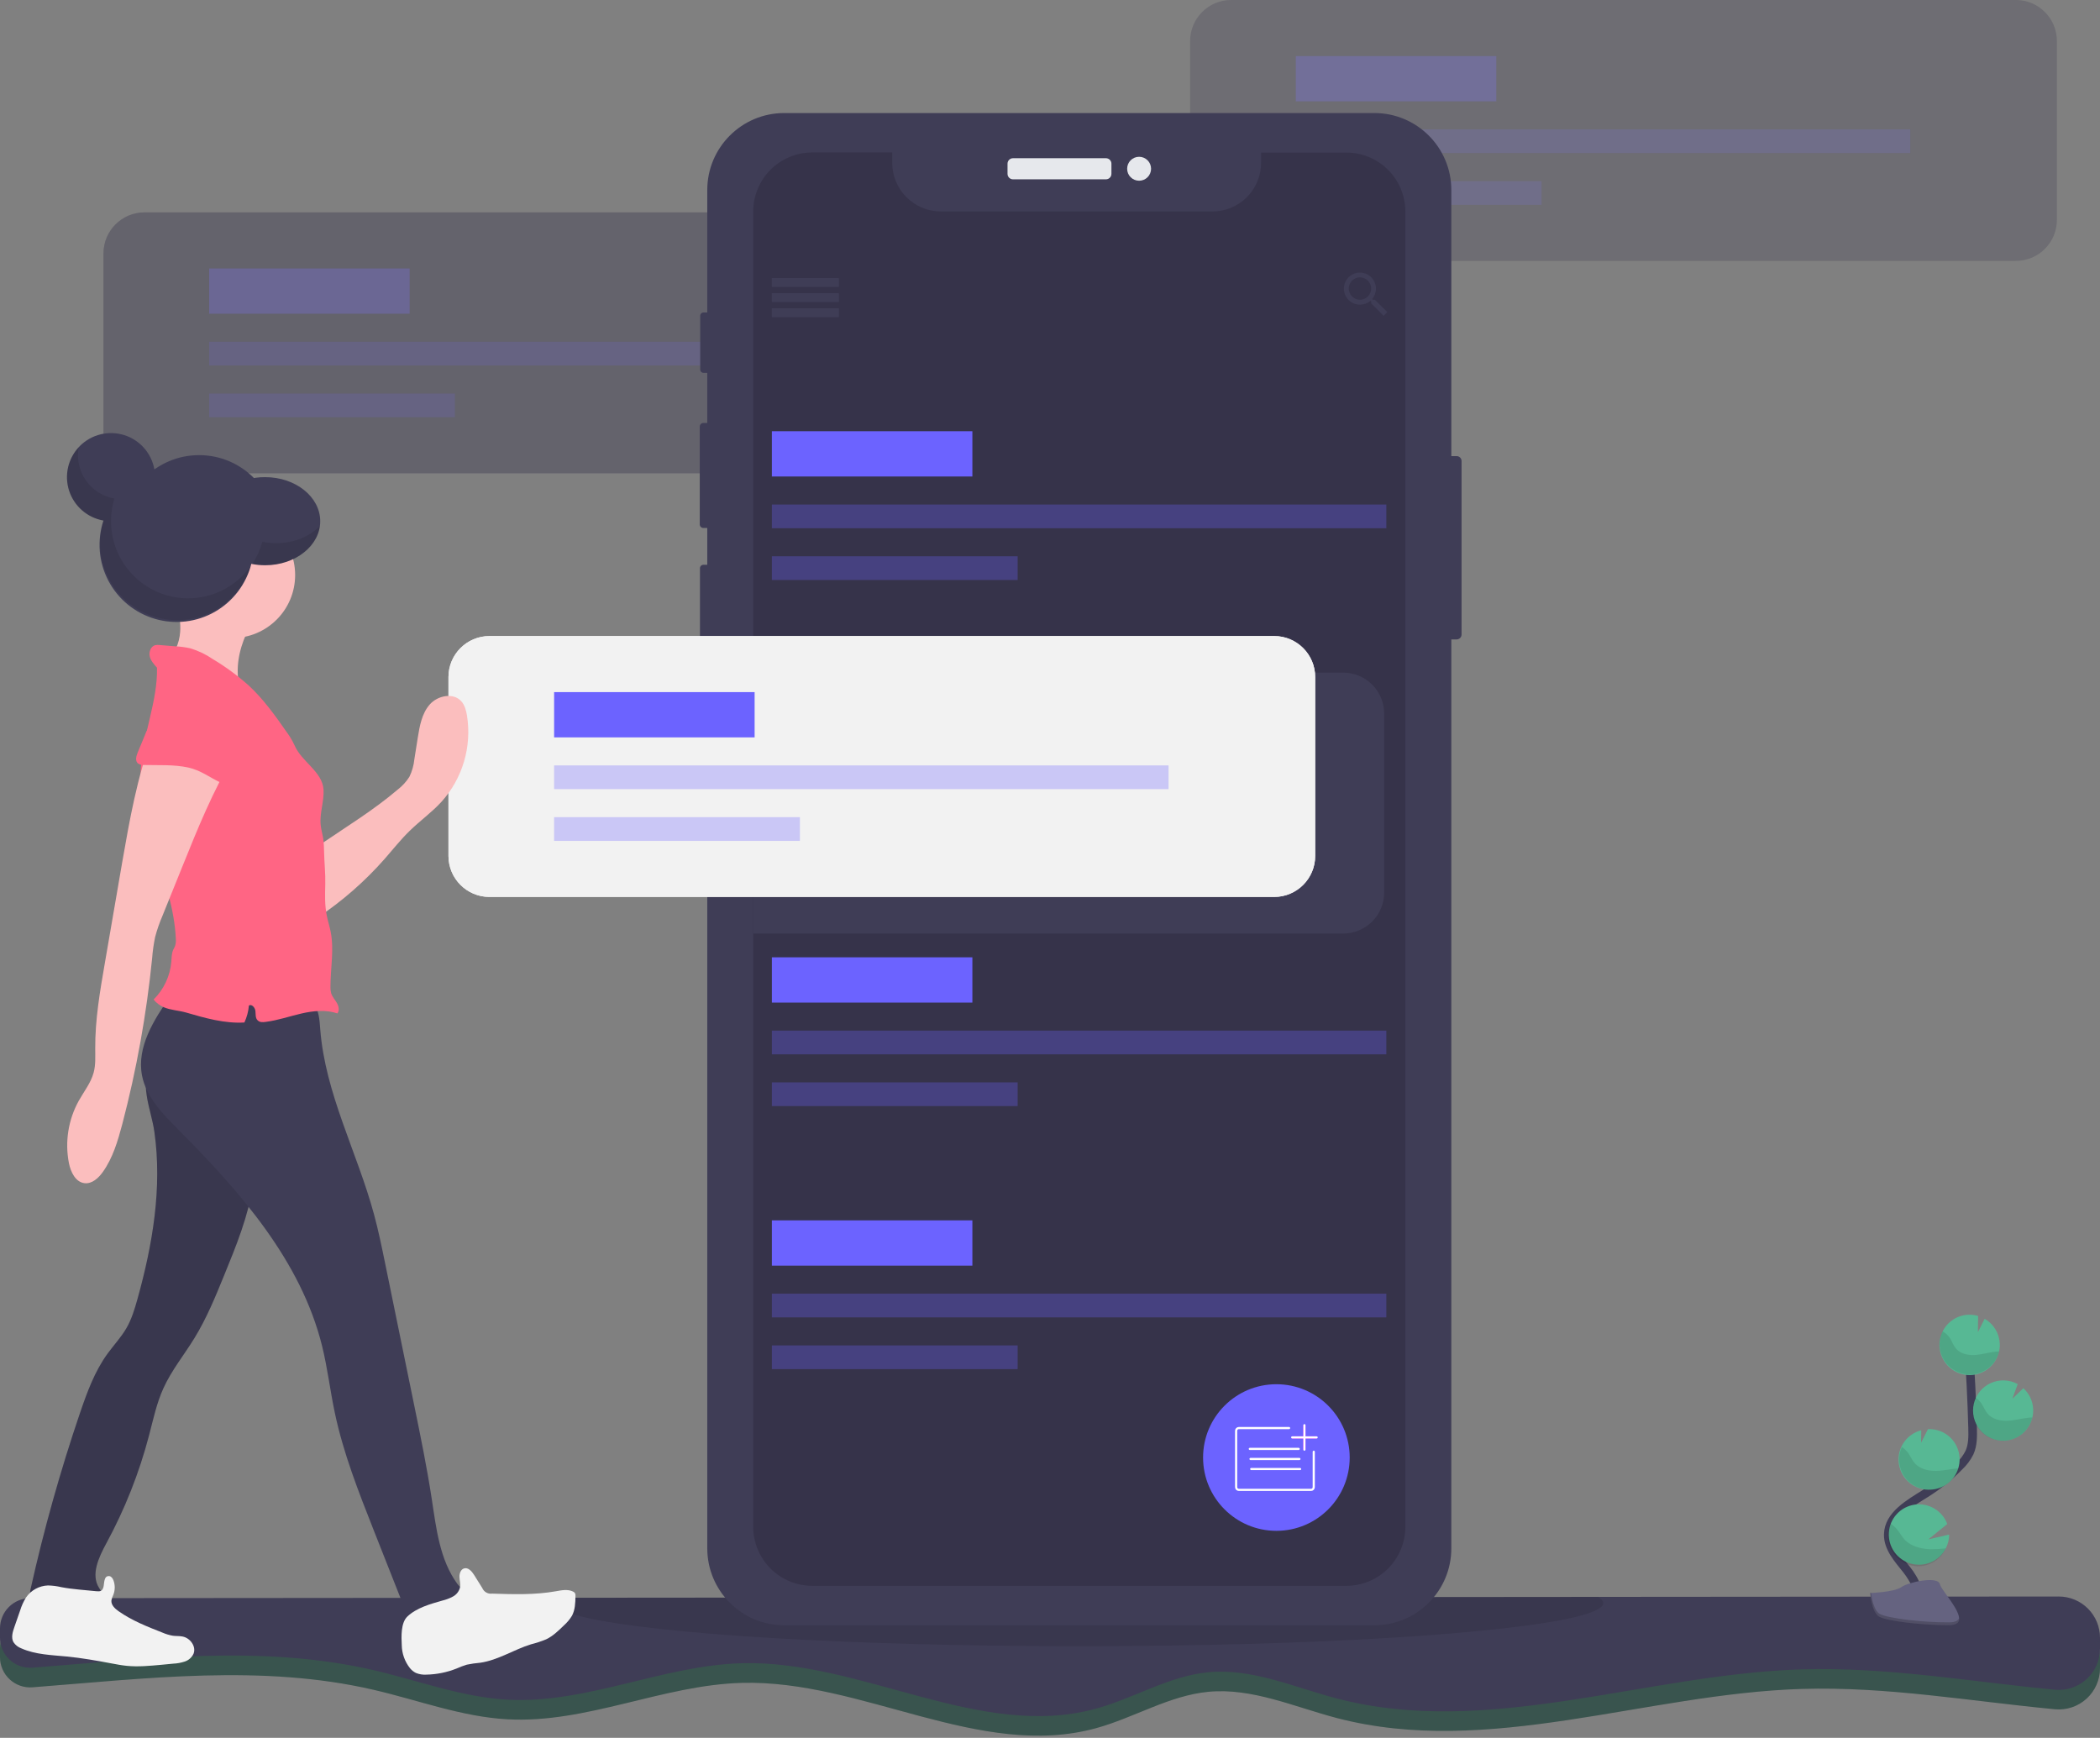 <svg width="974" height="806" viewBox="0 0 974 806" fill="none" xmlns="http://www.w3.org/2000/svg">
<rect x="0" y="0" width="974" height="806" fill="#808080" stroke="none"/>
<g id="linklist">
<g clip-path="url(#clip0)">
<g id="floor">
<path id="Vector" d="M974 768.75V773.75C973.997 776.409 973.438 779.038 972.36 781.47C971.283 783.901 969.71 786.08 967.741 787.868C965.773 789.657 963.454 791.015 960.931 791.855C958.408 792.696 955.737 793 953.09 792.75C913.94 789.03 874.97 782.11 835.69 783.32C763.27 785.53 690.25 815.15 620.15 796.85C600.38 791.69 580.83 782.72 560.49 784.65C542.24 786.38 526 796.7 508.32 801.54C454.55 816.3 399.8 779 344.06 780.51C307.32 781.51 272.14 799.4 235.44 797.41C214.17 796.27 193.91 788.49 173.16 783.7C121.5 771.76 68.3 778.43 15.07 782.57C13.149 782.717 11.219 782.467 9.4 781.834C7.581 781.201 5.911 780.199 4.497 778.892C3.082 777.584 1.953 775.999 1.179 774.235C0.405 772.471 0.004 770.566 0 768.64V764.36C0 760.647 1.475 757.086 4.101 754.461C6.726 751.835 10.287 750.36 14 750.36L954.92 749.6C957.43 749.604 959.915 750.102 962.233 751.067C964.551 752.032 966.656 753.444 968.428 755.222C970.199 757 971.604 759.11 972.56 761.432C973.516 763.753 974.005 766.24 974 768.75V768.75Z" fill="#3F5D56"/>
<path id="Vector_2" opacity="0.1" d="M974 768.75V773.75C973.997 776.409 973.438 779.038 972.36 781.47C971.283 783.901 969.71 786.08 967.741 787.868C965.773 789.657 963.454 791.015 960.931 791.855C958.408 792.696 955.737 793 953.09 792.75C913.94 789.03 874.97 782.11 835.69 783.32C763.27 785.53 690.25 815.15 620.15 796.85C600.38 791.69 580.83 782.72 560.49 784.65C542.24 786.38 526 796.7 508.32 801.54C454.55 816.3 399.8 779 344.06 780.51C307.32 781.51 272.14 799.4 235.44 797.41C214.17 796.27 193.91 788.49 173.16 783.7C121.5 771.76 68.3 778.43 15.07 782.57C13.149 782.717 11.219 782.467 9.4 781.834C7.581 781.201 5.911 780.199 4.497 778.892C3.082 777.584 1.953 775.999 1.179 774.235C0.405 772.471 0.004 770.566 0 768.64V764.36C0 760.647 1.475 757.086 4.101 754.461C6.726 751.835 10.287 750.36 14 750.36L954.92 749.6C957.43 749.604 959.915 750.102 962.233 751.067C964.551 752.032 966.656 753.444 968.428 755.222C970.199 757 971.604 759.11 972.56 761.432C973.516 763.753 974.005 766.24 974 768.75V768.75Z" fill="black"/>
<path id="Vector_3" d="M974 759.61V764.61C973.999 765.305 973.962 765.999 973.89 766.69C973.357 771.69 970.875 776.279 966.981 779.461C963.087 782.644 958.096 784.163 953.09 783.69C913.94 779.96 874.97 773.04 835.69 774.25C763.27 776.47 690.25 806.09 620.15 787.78C600.38 782.62 580.83 773.65 560.49 775.58C542.24 777.31 526 787.63 508.32 792.48C454.55 807.2 399.8 769.9 344.06 771.4C307.32 772.4 272.14 790.29 235.44 788.31C214.17 787.16 193.91 779.39 173.16 774.59C121.51 762.66 68.3 769.33 15.07 773.47C11.608 773.737 8.17 772.708 5.424 770.583C2.678 768.458 0.82 765.388 0.21 761.97C0.066 761.158 -0.004 760.335 -6.98627e-06 759.51V755.23C-6.98627e-06 751.517 1.475 747.956 4.1 745.331C6.726 742.705 10.287 741.23 14 741.23L249.83 741.04L731.64 740.64L954.92 740.46C957.43 740.464 959.915 740.962 962.233 741.927C964.551 742.892 966.656 744.304 968.428 746.082C970.199 747.86 971.604 749.97 972.56 752.292C973.516 754.613 974.005 757.1 974 759.61V759.61Z" fill="#3F3D56"/>
<path id="Vector_4" opacity="0.1" d="M743.59 743.51C743.59 745.72 739.23 747.84 731.19 749.83C699 757.78 608 763.51 500.59 763.51C394.92 763.51 305.01 757.96 271.59 750.2C262.59 748.11 257.59 745.86 257.59 743.51C257.59 742.69 258.19 741.88 259.37 741.08L741.18 740.68C742.77 741.61 743.59 742.51 743.59 743.51Z" fill="black"/>
</g>
<g id="card_r" opacity="0.5">
<path id="Vector_5" opacity="0.5" d="M934.97 0H571.03C560.52 0 552 8.52 552 19.03V101.97C552 112.48 560.52 121 571.03 121H934.97C945.48 121 954 112.48 954 101.97V19.03C954 8.52 945.48 0 934.97 0Z" fill="#36334A"/>
<path id="Vector_6" opacity="0.5" d="M694 26H601V47H694V26Z" fill="#6C63FF"/>
<path id="Vector_7" opacity="0.3" d="M886 60H601V71H886V60Z" fill="#6C63FF"/>
<path id="Vector_8" opacity="0.3" d="M715 84H601V95H715V84Z" fill="#6C63FF"/>
</g>
<g id="card_l" opacity="0.5">
<path id="Vector_9" opacity="0.5" d="M430.97 98.51H67.03C56.52 98.51 48 107.03 48 117.54V200.48C48 210.99 56.52 219.51 67.03 219.51H430.97C441.48 219.51 450 210.99 450 200.48V117.54C450 107.03 441.48 98.51 430.97 98.51Z" fill="#36334A"/>
<path id="Vector_10" opacity="0.5" d="M190 124.51H97V145.51H190V124.51Z" fill="#36334A"/>
<path id="Vector_11" opacity="0.5" d="M382 158.51H97V169.51H382V158.51Z" fill="#36334A"/>
<path id="Vector_12" opacity="0.5" d="M211 182.51H97V193.51H211V182.51Z" fill="#36334A"/>
<path id="Vector_13" opacity="0.5" d="M430.97 98.51H67.03C56.52 98.51 48 107.03 48 117.54V200.48C48 210.99 56.52 219.51 67.03 219.51H430.97C441.48 219.51 450 210.99 450 200.48V117.54C450 107.03 441.48 98.51 430.97 98.51Z" fill="#36334A"/>
<path id="Vector_14" opacity="0.5" d="M190 124.51H97V145.51H190V124.51Z" fill="#6C63FF"/>
<path id="Vector_15" opacity="0.3" d="M382 158.51H97V169.51H382V158.51Z" fill="#6C63FF"/>
<path id="Vector_16" opacity="0.3" d="M211 182.51H97V193.51H211V182.51Z" fill="#6C63FF"/>
</g>
<g id="body">
<path id="Vector_17" d="M675.6 211.54H669.87C668.605 211.54 667.58 212.565 667.58 213.83V294.27C667.58 295.535 668.605 296.56 669.87 296.56H675.6C676.865 296.56 677.89 295.535 677.89 294.27V213.83C677.89 212.565 676.865 211.54 675.6 211.54Z" fill="#3F3D56"/>
<path id="Vector_18" d="M329.05 144.93H326.26C325.432 144.93 324.76 145.602 324.76 146.43V171.42C324.76 172.248 325.432 172.92 326.26 172.92H329.05C329.878 172.92 330.55 172.248 330.55 171.42V146.43C330.55 145.602 329.878 144.93 329.05 144.93Z" fill="#3F3D56"/>
<path id="Vector_19" d="M329.38 196.17H326.24C325.307 196.17 324.55 196.927 324.55 197.86V243.2C324.55 244.133 325.307 244.89 326.24 244.89H329.38C330.313 244.89 331.07 244.133 331.07 243.2V197.86C331.07 196.927 330.313 196.17 329.38 196.17Z" fill="#3F3D56"/>
<path id="Vector_20" d="M329.25 261.94H326.26C325.371 261.94 324.65 262.661 324.65 263.55V309.47C324.65 310.359 325.371 311.08 326.26 311.08H329.25C330.139 311.08 330.86 310.359 330.86 309.47V263.55C330.86 262.661 330.139 261.94 329.25 261.94Z" fill="#3F3D56"/>
<path id="Vector_21" d="M637.45 52.43H363.73C344.019 52.43 328.04 68.409 328.04 88.12V718.11C328.04 737.821 344.019 753.8 363.73 753.8H637.45C657.161 753.8 673.14 737.821 673.14 718.11V88.12C673.14 68.409 657.161 52.43 637.45 52.43Z" fill="#3F3D56"/>
<path id="Vector_22" d="M512.95 73.38H469.84C468.437 73.38 467.3 74.517 467.3 75.92V80.63C467.3 82.033 468.437 83.17 469.84 83.17H512.95C514.353 83.17 515.49 82.033 515.49 80.63V75.92C515.49 74.517 514.353 73.38 512.95 73.38Z" fill="#E6E8EC"/>
<path id="Vector_23" d="M528.33 83.82C531.395 83.82 533.88 81.335 533.88 78.27C533.88 75.205 531.395 72.72 528.33 72.72C525.265 72.72 522.78 75.205 522.78 78.27C522.78 81.335 525.265 83.82 528.33 83.82Z" fill="#E6E8EC"/>
<path id="Vector_24" d="M651.83 98.11V708.11C651.827 715.378 648.938 722.347 643.798 727.485C638.658 732.624 631.688 735.51 624.42 735.51H376.76C369.492 735.51 362.522 732.624 357.382 727.485C352.242 722.347 349.353 715.378 349.35 708.11V98.11C349.35 90.84 352.238 83.869 357.378 78.728C362.519 73.588 369.49 70.7 376.76 70.7H413.82V75.51C413.823 81.495 416.201 87.234 420.434 91.466C424.666 95.699 430.405 98.077 436.39 98.08H562.39C568.367 98.067 574.095 95.683 578.317 91.452C582.539 87.221 584.91 81.487 584.91 75.51V70.75H624.42C631.681 70.75 638.645 73.631 643.784 78.76C648.923 83.89 651.817 90.849 651.83 98.11V98.11Z" fill="#36334A"/>
</g>
<g id="screen_lines">
<g id="screen_header">
<path id="Vector_25" d="M389 129H358V133H389V129Z" fill="#3F3D56"/>
<path id="Vector_26" d="M389 136H358V140H389V136Z" fill="#3F3D56"/>
<path id="Vector_27" d="M389 143H358V147H389V143Z" fill="#3F3D56"/>
<path id="Vector_28" d="M389 129H358V133H389V129Z" fill="#3F3D56"/>
<path id="Vector_29" d="M389 136H358V140H389V136Z" fill="#3F3D56"/>
<path id="Vector_30" d="M389 143H358V147H389V143Z" fill="#3F3D56"/>
<path id="Vector_31" d="M637.66 139H636.75L636.4 138.71C637.55 137.34 638.18 135.609 638.18 133.82C638.172 132.349 637.728 130.912 636.904 129.693C636.08 128.474 634.913 127.527 633.55 126.971C632.188 126.415 630.691 126.276 629.249 126.571C627.808 126.866 626.486 127.582 625.451 128.628C624.416 129.674 623.715 131.003 623.435 132.448C623.156 133.893 623.311 135.388 623.882 136.744C624.452 138.101 625.412 139.257 626.64 140.068C627.868 140.879 629.309 141.308 630.78 141.3C632.563 141.287 634.287 140.658 635.66 139.52L636 139.81V140.73L641.74 146.48L643.46 144.76L637.66 139ZM630.78 139C629.755 139.004 628.751 138.704 627.897 138.137C627.042 137.57 626.375 136.762 625.98 135.816C625.585 134.87 625.48 133.828 625.677 132.822C625.875 131.816 626.366 130.891 627.09 130.164C627.814 129.438 628.737 128.943 629.742 128.741C630.747 128.54 631.79 128.641 632.738 129.032C633.685 129.424 634.496 130.088 635.066 130.94C635.636 131.792 635.94 132.795 635.94 133.82C635.944 134.5 635.813 135.173 635.556 135.802C635.298 136.431 634.918 137.003 634.439 137.485C633.959 137.966 633.389 138.348 632.761 138.608C632.133 138.868 631.46 139.001 630.78 139V139Z" fill="#3F3D56"/>
<path id="Vector_32" d="M451 200H358V221H451V200Z" fill="#6C63FF"/>
<path id="Vector_33" opacity="0.3" d="M643 234H358V245H643V234Z" fill="#6C63FF"/>
<path id="Vector_34" opacity="0.3" d="M472 258H358V269H472V258Z" fill="#6C63FF"/>
<path id="Vector_35" d="M451 444H358V465H451V444Z" fill="#6C63FF"/>
<path id="Vector_36" opacity="0.3" d="M643 478H358V489H643V478Z" fill="#6C63FF"/>
<path id="Vector_37" opacity="0.3" d="M472 502H358V513H472V502Z" fill="#6C63FF"/>
<path id="Vector_38" d="M451 566H358V587H451V566Z" fill="#6C63FF"/>
<path id="Vector_39" opacity="0.3" d="M643 600H358V611H643V600Z" fill="#6C63FF"/>
<path id="Vector_40" opacity="0.3" d="M472 624H358V635H472V624Z" fill="#6C63FF"/>
</g>
</g>
<g id="menu">
<path id="Vector_41" d="M592 710C610.778 710 626 694.778 626 676C626 657.222 610.778 642 592 642C573.222 642 558 657.222 558 676C558 694.778 573.222 710 592 710Z" fill="#6C63FF"/>
<path id="Vector_42" d="M609.33 673.32V689.75C609.33 690.082 609.198 690.399 608.964 690.634C608.729 690.868 608.412 691 608.08 691H574.58C574.248 691 573.931 690.868 573.696 690.634C573.462 690.399 573.33 690.082 573.33 689.75V663.58C573.33 663.248 573.462 662.931 573.696 662.696C573.931 662.462 574.248 662.33 574.58 662.33H597.89" stroke="white" stroke-miterlimit="10" stroke-linecap="round"/>
<path id="Vector_43" d="M579.67 672H602.33" stroke="white" stroke-miterlimit="10" stroke-linecap="round"/>
<path id="Vector_44" d="M580 676.67H602.67" stroke="white" stroke-miterlimit="10" stroke-linecap="round"/>
<path id="Vector_45" d="M580.33 681.33H603" stroke="white" stroke-miterlimit="10" stroke-linecap="round"/>
<path id="Vector_46" d="M605 661V672.33" stroke="#FF00FF" stroke-miterlimit="10"/>
<path id="Vector_47" d="M610.67 666.67H599.33" stroke="#FF00FF" stroke-miterlimit="10"/>
<path id="Vector_48" d="M605 661V672.33" stroke="white" stroke-miterlimit="10" stroke-linecap="round"/>
<path id="Vector_49" d="M610.67 666.67H599.33" stroke="white" stroke-miterlimit="10" stroke-linecap="round"/>
</g>
<g id="small_tree">
<path id="Vector_50" d="M888.6 745.17C891.6 739.66 888.2 732.9 884.31 727.99C880.42 723.08 875.7 717.99 875.8 711.7C875.95 702.7 885.5 697.39 893.13 692.61C898.796 689.073 904.019 684.874 908.69 680.1C910.648 678.265 912.266 676.098 913.47 673.7C915.05 670.18 915.01 666.18 914.91 662.33C914.57 649.49 913.933 636.66 913 623.84" stroke="#3F3D56" stroke-width="4" stroke-miterlimit="10"/>
<path id="Vector_51" d="M927.51 623.14C927.404 620.789 926.706 618.503 925.483 616.493C924.26 614.483 922.549 612.814 920.51 611.64L917.37 617.86L917.47 610.33C915.968 609.89 914.404 609.701 912.84 609.77C910.078 609.907 907.418 610.859 905.197 612.506C902.975 614.153 901.291 616.421 900.356 619.024C899.422 621.626 899.28 624.448 899.947 627.131C900.615 629.815 902.062 632.241 904.106 634.103C906.151 635.966 908.701 637.18 911.436 637.595C914.17 638.009 916.966 637.604 919.47 636.432C921.975 635.259 924.076 633.371 925.509 631.005C926.941 628.64 927.641 625.903 927.52 623.14H927.51Z" fill="#57B894"/>
<path id="Vector_52" d="M902.48 718.13C901.008 720.983 898.6 723.244 895.659 724.533C892.718 725.822 889.424 726.061 886.328 725.21C883.232 724.359 880.523 722.47 878.654 719.859C876.785 717.249 875.871 714.075 876.064 710.87C876.257 707.665 877.545 704.624 879.714 702.256C881.882 699.888 884.798 698.337 887.974 697.864C891.15 697.39 894.391 698.023 897.156 699.655C899.921 701.288 902.041 703.821 903.16 706.83L894.39 713.96L904.04 711.73C904.036 713.957 903.502 716.151 902.48 718.13V718.13Z" fill="#57B894"/>
<path id="Vector_53" d="M895.55 690.88C892.063 691.126 888.61 690.059 885.87 687.888C883.13 685.717 881.301 682.6 880.743 679.149C880.185 675.698 880.939 672.163 882.855 669.239C884.772 666.316 887.713 664.215 891.1 663.35L891.02 669.13L894.2 662.84C896.041 662.75 897.882 663.024 899.617 663.648C901.353 664.271 902.947 665.231 904.31 666.472C905.673 667.714 906.778 669.212 907.56 670.881C908.343 672.551 908.788 674.358 908.87 676.2C908.952 677.819 908.749 679.441 908.27 680.99C907.427 683.748 905.752 686.178 903.475 687.948C901.199 689.719 898.431 690.742 895.55 690.88V690.88Z" fill="#57B894"/>
<path id="Vector_54" d="M929.62 668.21C927.466 668.289 925.322 667.87 923.357 666.984C921.391 666.099 919.656 664.772 918.288 663.106C916.919 661.44 915.954 659.481 915.467 657.381C914.981 655.281 914.985 653.097 915.481 650.999C915.977 648.901 916.951 646.946 918.327 645.286C919.702 643.626 921.443 642.306 923.412 641.43C925.381 640.553 927.527 640.143 929.681 640.231C931.835 640.32 933.939 640.905 935.83 641.94L933.35 648.74L938.45 643.84C941.186 646.335 942.822 649.812 943 653.51C943.067 654.81 942.949 656.113 942.65 657.38C941.96 660.361 940.313 663.034 937.959 664.99C935.606 666.946 932.677 668.077 929.62 668.21V668.21Z" fill="#57B894"/>
<path id="Vector_55" opacity="0.1" d="M925.62 626.88C922.38 627.23 919.23 628.24 915.98 628.44C912.73 628.64 909.16 627.87 907.1 625.34C906 623.98 905.44 622.26 904.51 620.77C903.622 619.386 902.406 618.242 900.97 617.44C900.123 619.21 899.658 621.138 899.604 623.1C899.551 625.061 899.91 627.012 900.659 628.826C901.408 630.639 902.53 632.275 903.952 633.627C905.374 634.979 907.064 636.018 908.913 636.674C910.762 637.331 912.729 637.592 914.685 637.44C916.641 637.287 918.544 636.726 920.269 635.791C921.994 634.856 923.504 633.569 924.699 632.013C925.895 630.457 926.751 628.668 927.21 626.76C926.683 626.78 926.153 626.82 925.62 626.88Z" fill="black"/>
<path id="Vector_56" opacity="0.1" d="M929.62 668.21C927.2 668.333 924.789 667.825 922.623 666.737C920.458 665.648 918.612 664.016 917.266 662C915.921 659.985 915.122 657.654 914.947 655.237C914.772 652.82 915.228 650.398 916.27 648.21C917.384 648.959 918.341 649.916 919.09 651.03C920.09 652.54 920.7 654.29 921.87 655.67C924.06 658.24 927.79 659.08 931.18 658.93C934.57 658.78 937.84 657.81 941.18 657.5C941.65 657.5 942.12 657.43 942.6 657.42C941.905 660.386 940.261 663.044 937.919 664.991C935.577 666.938 932.663 668.068 929.62 668.21V668.21Z" fill="black"/>
<path id="Vector_57" opacity="0.1" d="M895.55 690.88C893.152 691.001 890.763 690.504 888.613 689.436C886.463 688.367 884.623 686.764 883.271 684.78C881.92 682.795 881.101 680.496 880.894 678.104C880.687 675.712 881.099 673.307 882.09 671.12C883.254 671.88 884.271 672.846 885.09 673.97C886.18 675.51 886.86 677.29 888.14 678.71C890.51 681.34 894.49 682.27 898.07 682.19C901.65 682.11 904.9 681.26 908.35 680.99C907.502 683.76 905.815 686.199 903.523 687.971C901.23 689.742 898.445 690.759 895.55 690.88V690.88Z" fill="black"/>
<path id="Vector_58" opacity="0.1" d="M902.48 718.13C900.962 721.523 898.157 724.175 894.684 725.501C891.211 726.826 887.353 726.718 883.96 725.2C880.567 723.682 877.915 720.877 876.589 717.404C875.263 713.931 875.372 710.073 876.89 706.68C878.048 707.437 879.087 708.364 879.97 709.43C881.31 711.05 882.19 712.9 883.73 714.43C886.6 717.25 891.23 718.43 895.36 718.52C897.739 718.531 900.116 718.401 902.48 718.13V718.13Z" fill="black"/>
<path id="Vector_59" d="M867.43 738.82C867.43 738.82 878.51 738.48 881.85 736.1C885.19 733.72 898.85 730.89 899.71 734.7C900.57 738.51 916.36 753.7 903.86 753.76C891.36 753.82 874.8 751.82 871.46 749.76C868.12 747.7 867.43 738.82 867.43 738.82Z" fill="#656380"/>
<path id="Vector_60" opacity="0.2" d="M904.08 752.44C891.57 752.54 875.02 750.49 871.69 748.44C869.15 746.89 868.14 741.35 867.8 738.79H867.43C867.43 738.79 868.13 747.73 871.43 749.79C874.73 751.85 891.32 753.86 903.83 753.79C907.44 753.79 908.68 752.48 908.61 750.58C908.14 751.7 906.77 752.41 904.08 752.44Z" fill="black"/>
</g>
<g id="white_card">
<path id="Vector_61" d="M642 331.03V413.97C642 419.009 639.998 423.842 636.435 427.405C632.872 430.968 628.039 432.97 623 432.97H349.35V311.97H623C625.5 311.97 627.976 312.463 630.285 313.422C632.594 314.381 634.691 315.786 636.456 317.556C638.221 319.327 639.62 321.428 640.571 323.741C641.522 326.053 642.008 328.53 642 331.03V331.03Z" fill="#3F3D56"/>
<path id="Vector_62" d="M590.97 295H227.03C216.52 295 208 303.52 208 314.03V396.97C208 407.48 216.52 416 227.03 416H590.97C601.48 416 610 407.48 610 396.97V314.03C610 303.52 601.48 295 590.97 295Z" fill="#F2F2F2"/>
<path id="Vector_63" d="M590.97 295H227.03C216.52 295 208 303.52 208 314.03V396.97C208 407.48 216.52 416 227.03 416H590.97C601.48 416 610 407.48 610 396.97V314.03C610 303.52 601.48 295 590.97 295Z" fill="#F2F2F2"/>
<path id="Vector_64" d="M350 321H257V342H350V321Z" fill="#6C63FF"/>
<path id="Vector_65" opacity="0.3" d="M542 355H257V366H542V355Z" fill="#6C63FF"/>
<path id="Vector_66" opacity="0.3" d="M371 379H257V390H371V379Z" fill="#6C63FF"/>
</g>
<g id="lady">
<path id="Vector_67" d="M92.34 282.59C112.084 282.59 128.09 266.584 128.09 246.84C128.09 227.096 112.084 211.09 92.34 211.09C72.596 211.09 56.59 227.096 56.59 246.84C56.59 266.584 72.596 282.59 92.34 282.59Z" fill="#3F3D56"/>
<path id="Vector_68" d="M71.6 524.94C75.29 550.83 70.79 577.23 63.78 602.42C62.47 607.11 61.06 611.84 58.61 616.05C56.16 620.26 52.75 623.88 49.87 627.84C43.87 636.1 40.35 645.84 37.06 655.48C27.99 682.154 20.372 709.301 14.24 736.8C13.87 737.927 13.87 739.143 14.24 740.27C15.11 742.27 17.75 742.53 19.92 742.52L47.98 742.37C48.98 740.45 47.13 738.37 45.98 736.53C41.98 730.31 45.82 722.23 49.35 715.72C57.929 699.909 64.571 683.121 69.13 665.72C71.05 658.39 72.61 650.9 75.73 643.99C79.5 635.61 85.41 628.4 90.21 620.56C95.79 611.45 99.86 601.56 103.9 591.63C109.54 577.85 115.23 563.9 117.45 549.18C119.54 535.36 118.51 521.28 117.15 507.37C117.213 506.956 117.177 506.533 117.045 506.136C116.912 505.739 116.687 505.379 116.388 505.086C116.09 504.793 115.725 504.575 115.326 504.451C114.926 504.326 114.502 504.299 114.09 504.37L76.44 502.43C68.68 502.03 66.84 500.33 68.02 507.95C68.84 513.64 70.78 519.18 71.6 524.94Z" fill="#3F3D56"/>
<path id="Vector_69" opacity="0.1" d="M71.6 524.94C75.29 550.83 70.79 577.23 63.78 602.42C62.47 607.11 61.06 611.84 58.61 616.05C56.16 620.26 52.75 623.88 49.87 627.84C43.87 636.1 40.35 645.84 37.06 655.48C27.99 682.154 20.372 709.301 14.24 736.8C13.87 737.927 13.87 739.143 14.24 740.27C15.11 742.27 17.75 742.53 19.92 742.52L47.98 742.37C48.98 740.45 47.13 738.37 45.98 736.53C41.98 730.31 45.82 722.23 49.35 715.72C57.929 699.909 64.571 683.121 69.13 665.72C71.05 658.39 72.61 650.9 75.73 643.99C79.5 635.61 85.41 628.4 90.21 620.56C95.79 611.45 99.86 601.56 103.9 591.63C109.54 577.85 115.23 563.9 117.45 549.18C119.54 535.36 118.51 521.28 117.15 507.37C117.213 506.956 117.177 506.533 117.045 506.136C116.912 505.739 116.687 505.379 116.388 505.086C116.09 504.793 115.725 504.575 115.326 504.451C114.926 504.326 114.502 504.299 114.09 504.37L76.44 502.43C68.68 502.03 66.84 500.33 68.02 507.95C68.84 513.64 70.78 519.18 71.6 524.94Z" fill="black"/>
<path id="Vector_70" d="M79 461.99C71.35 472.99 63.33 485.65 65.87 498.82C67.8 508.82 75.42 516.57 82.61 523.82C111.35 552.68 139.61 584.74 149.39 624.29C151.91 634.51 153.13 645 155.3 655.29C159.24 673.99 166.3 691.87 173.3 709.64L192.02 757.02C197.838 757.163 203.56 755.512 208.408 752.292C213.256 749.072 216.996 744.438 219.12 739.02C216.66 738.83 213.45 736.45 212.01 734.45C204.01 723.38 202.37 709.14 200.32 695.64C198.05 680.72 195.02 665.92 191.98 651.13L178.58 585.71C177.03 578.16 175.48 570.6 173.46 563.17C165.64 534.34 150.82 507.17 148.53 477.36C148.19 472.98 147.98 468.17 145.01 464.92C141.89 461.49 136.77 460.92 132.14 460.65C113.41 459.41 97.25 457.58 79 461.99Z" fill="#3F3D56"/>
<path id="Vector_71" d="M28.47 736.13C26.43 735.646 24.346 735.378 22.25 735.33C20.241 735.401 18.277 735.94 16.514 736.903C14.75 737.867 13.235 739.228 12.09 740.88C10.922 742.752 10.004 744.769 9.36 746.88L6.65 754.66C5.85 756.94 5.07 759.57 6.26 761.66C7.139 762.973 8.414 763.972 9.9 764.51C16.46 767.43 23.85 767.59 31 768.29C37.94 768.97 44.82 770.19 51.67 771.48C54.03 771.92 56.38 772.37 58.77 772.61C64.11 773.15 69.49 772.61 74.83 772.13L80.34 771.6C82.184 771.52 84.009 771.184 85.76 770.6C86.635 770.303 87.44 769.832 88.128 769.215C88.816 768.598 89.371 767.848 89.76 767.01C91.12 763.64 88.2 759.65 84.63 759.01C83.18 758.72 81.68 758.85 80.21 758.66C78.544 758.374 76.919 757.887 75.37 757.21C68.32 754.44 61.2 751.64 55 747.28C53.28 746.07 51.48 744.38 51.67 742.28C51.849 741.381 52.148 740.509 52.56 739.69C53.401 737.544 53.429 735.165 52.64 733C52.3 732.08 51.64 731.11 50.71 731C48.07 730.68 48.39 734.53 48 736C47.47 738 46.51 738.18 44.63 738C39.23 737.42 33.83 737.15 28.47 736.13Z" fill="#F2F2F2"/>
<path id="Vector_72" d="M186.34 762.96C186.388 766.867 187.732 770.648 190.16 773.71C190.902 774.623 191.829 775.37 192.88 775.9C194.446 776.544 196.141 776.814 197.83 776.69C202.59 776.586 207.294 775.635 211.72 773.88C213.279 773.174 214.883 772.569 216.52 772.07C218.581 771.648 220.664 771.348 222.76 771.17C231.03 769.98 238.29 765.1 246.28 762.63C248.667 762.038 251.007 761.27 253.28 760.33C256.44 758.84 259 756.33 261.51 753.9C262.987 752.589 264.261 751.066 265.29 749.38C266.76 746.64 266.85 743.38 266.91 740.28C266.964 739.797 266.881 739.308 266.67 738.87C266.442 738.554 266.13 738.309 265.77 738.16C263.34 736.96 260.46 737.56 257.77 738.03C248.05 739.76 238.1 739.44 228.23 739.12C227.294 739.249 226.341 739.065 225.52 738.596C224.699 738.128 224.056 737.402 223.69 736.53L219.94 730.53C218.87 728.81 217.17 726.84 215.23 727.43C213.68 727.9 213.05 729.8 213.11 731.43C213.17 733.06 213.67 734.68 213.36 736.27C213.139 737.145 212.741 737.966 212.191 738.681C211.64 739.397 210.949 739.992 210.16 740.43C208.585 741.286 206.904 741.932 205.16 742.35C199.64 743.91 193.22 745.68 188.95 749.74C185.86 752.66 186.15 759.11 186.34 762.96Z" fill="#F2F2F2"/>
<path id="Vector_73" d="M184.4 366.26C186.553 364.615 188.401 362.604 189.86 360.32C191.117 357.743 191.906 354.963 192.19 352.11L193.76 342.19C194.63 336.72 195.65 330.93 199.3 326.76C202.95 322.59 210.22 321.1 213.93 325.22C215.55 327.01 216.19 329.47 216.59 331.86C217.731 338.987 217.262 346.279 215.216 353.2C213.171 360.122 209.601 366.498 204.77 371.86C200.28 376.78 194.77 380.69 190.02 385.34C185.88 389.34 182.29 393.93 178.47 398.28C169.232 408.788 158.651 418.034 147 425.78C147.14 418.34 148.09 410.36 147 402.97C146.19 397.63 144 394.75 149.17 391.26C161.17 383.1 173.28 375.72 184.4 366.26Z" fill="#FBBEBE"/>
<path id="Vector_74" d="M83.56 293.08C83.17 298.4 80.96 303.84 76.56 306.91C89.02 311.27 101.31 316.077 113.43 321.33C111.09 319.08 110.38 315.63 110.27 312.39C109.96 303.92 112.89 295.59 117.17 288.29C117.851 287.364 118.244 286.258 118.3 285.11C118.16 282.75 115.36 281.66 113.06 281.11C105.213 279.206 97.204 278.045 89.14 277.64C85.69 277.53 81.6 276.44 82.38 280.83C83.12 284.93 83.87 288.93 83.56 293.08Z" fill="#FBBEBE"/>
<path id="Vector_75" d="M107.66 295.93C123.803 295.93 136.89 282.843 136.89 266.7C136.89 250.557 123.803 237.47 107.66 237.47C91.517 237.47 78.43 250.557 78.43 266.7C78.43 282.843 91.517 295.93 107.66 295.93Z" fill="#FBBEBE"/>
<path id="Vector_76" d="M136.6 345.65C135.579 343.455 134.336 341.371 132.89 339.43C127.59 331.82 122.15 324.22 115.35 317.92C110.199 313.326 104.624 309.231 98.7 305.69C95.504 303.499 91.989 301.813 88.28 300.69C86.079 300.202 83.841 299.898 81.59 299.78L74 299.16C73.335 299.072 72.659 299.092 72 299.22C69.94 299.74 69 302.3 69.44 304.37C69.88 306.44 71.44 308.12 72.82 309.69C73.16 325.18 66.27 340.46 65.34 355.93C63.71 382.93 80.22 408.14 81.54 435.21C81.676 436.433 81.546 437.671 81.16 438.84C80.94 439.4 80.61 439.91 80.36 440.46C79.58 442.16 79.61 444.09 79.47 445.96C78.925 452.629 76.005 458.882 71.24 463.58C72.478 465.117 74.07 466.332 75.88 467.12C79.07 468.51 82.88 468.63 86.27 469.6C95.11 472.18 104.17 474.78 113.36 474.23C114.502 471.746 115.209 469.084 115.45 466.36C116.75 465.55 118.25 467.28 118.45 468.8C118.65 470.32 118.36 472.09 119.45 473.19C120.54 474.29 121.92 474.12 123.25 473.95C128.86 473.24 134.25 471.35 139.75 470.08C145.25 468.81 151.13 468.2 156.48 470.02C157.56 468.65 157.1 466.62 156.22 465.12C155.34 463.62 154.09 462.3 153.59 460.63C153.338 459.668 153.231 458.674 153.27 457.68C153.27 449.13 155.03 440.49 153.36 432.1C152.87 429.64 152.09 427.24 151.59 424.77C150.59 419.98 150.74 415.04 150.87 410.15C151 405.26 150.41 399.97 150.31 395.01C150.307 392.96 150.173 390.913 149.91 388.88C149.57 386.75 148.91 384.67 148.73 382.52C148.19 377.06 150.39 371.64 150.06 366.16C149.51 357.84 139.84 353.32 136.6 345.65Z" fill="#FF6584"/>
<path id="Vector_77" d="M70.63 341.73C63.55 360.51 60.09 380.43 56.63 400.21L48.63 446.67C46.36 459.8 44.08 473.01 44.17 486.33C44.17 490.07 44.41 493.88 43.43 497.49C42.15 502.23 38.97 506.18 36.56 510.49C31.67 519.292 30.041 529.536 31.96 539.42C32.78 543.57 35.02 548.28 39.23 548.76C42.69 549.14 45.68 546.39 47.7 543.55C52.34 537.04 54.64 529.18 56.7 521.44C63.332 496.145 67.969 470.37 70.57 444.35C70.817 441.056 71.282 437.783 71.96 434.55C72.843 431.217 73.973 427.955 75.34 424.79C78.4 417.203 81.463 409.617 84.53 402.03C91.6 384.5 98.71 366.89 108.42 350.67C98.82 347.91 88.83 344.67 79.23 341.94C76.46 341.12 73.49 341.61 70.63 341.73Z" fill="#FBBEBE"/>
<path id="Vector_78" d="M87.27 355.97C80.55 354.52 73.6 354.97 66.74 354.8C65.766 354.871 64.796 354.618 63.98 354.08C62.59 352.89 63.18 350.66 63.88 348.97L67.2 340.97C67.745 339.316 68.654 337.806 69.86 336.55C71.55 335.05 73.93 334.68 76.17 334.41C83.46 333.57 90.96 333.29 98.03 335.26C105.1 337.23 111.75 341.71 114.91 348.34C116.23 351.1 116.84 354.58 115.09 357.09C112.49 360.82 106.66 364.99 102.31 362.95C97.1 360.51 93.11 357.24 87.27 355.97Z" fill="#FF6584"/>
<path id="Vector_79" d="M123 221.3C117.232 221.239 111.572 222.87 106.72 225.99C102.122 221.633 96.449 218.576 90.282 217.132C84.115 215.688 77.674 215.908 71.62 217.77C70.975 214.085 69.331 210.648 66.867 207.834C64.403 205.019 61.213 202.935 57.646 201.809C54.078 200.683 50.27 200.558 46.637 201.448C43.003 202.337 39.684 204.207 37.04 206.854C34.397 209.501 32.531 212.823 31.646 216.458C30.761 220.092 30.891 223.9 32.021 227.466C33.152 231.032 35.24 234.219 38.057 236.68C40.875 239.14 44.314 240.78 48 241.42C46.482 245.978 45.898 250.796 46.284 255.585C46.669 260.374 48.016 265.036 50.244 269.293C52.472 273.55 55.535 277.314 59.25 280.36C62.965 283.407 67.256 285.673 71.867 287.024C76.478 288.375 81.313 288.782 86.085 288.222C90.857 287.662 95.466 286.146 99.639 283.765C103.812 281.383 107.462 278.185 110.371 274.361C113.28 270.538 115.388 266.167 116.57 261.51C118.679 261.942 120.827 262.16 122.98 262.16C137.08 262.16 148.52 253.01 148.52 241.73C148.52 230.45 137.08 221.3 123 221.3Z" fill="#3F3D56"/>
<path id="Vector_80" opacity="0.1" d="M128.09 251.94C125.937 251.946 123.788 251.728 121.68 251.29C120.678 254.948 119.099 258.421 117 261.58C118.977 261.961 120.986 262.155 123 262.16C136.18 262.16 147 254.16 148.39 243.92C143.7 248.8 136.35 251.94 128.09 251.94Z" fill="black"/>
<path id="Vector_81" opacity="0.1" d="M87.23 277.51C81.636 277.502 76.123 276.183 71.13 273.66C66.138 271.136 61.807 267.478 58.484 262.978C55.161 258.479 52.939 253.263 51.995 247.75C51.051 242.236 51.413 236.579 53.05 231.23C48.318 230.398 44.032 227.924 40.943 224.245C37.854 220.565 36.16 215.914 36.16 211.11C36.158 209.882 36.268 208.657 36.49 207.45C33.996 210.145 32.274 213.462 31.506 217.052C30.737 220.643 30.95 224.374 32.123 227.853C33.296 231.333 35.385 234.432 38.17 236.824C40.955 239.217 44.334 240.815 47.95 241.45C45.197 250.49 46.135 260.252 50.559 268.602C54.983 276.953 62.533 283.212 71.559 286.011C80.585 288.81 90.352 287.922 98.724 283.541C107.097 279.159 113.395 271.641 116.24 262.63C112.935 267.237 108.579 270.99 103.534 273.577C98.489 276.165 92.9 277.513 87.23 277.51V277.51Z" fill="black"/>
</g>
</g>
</g>
<defs>
<clipPath id="clip0">
<rect width="974" height="805.02" fill="white"/>
</clipPath>
</defs>
</svg>
